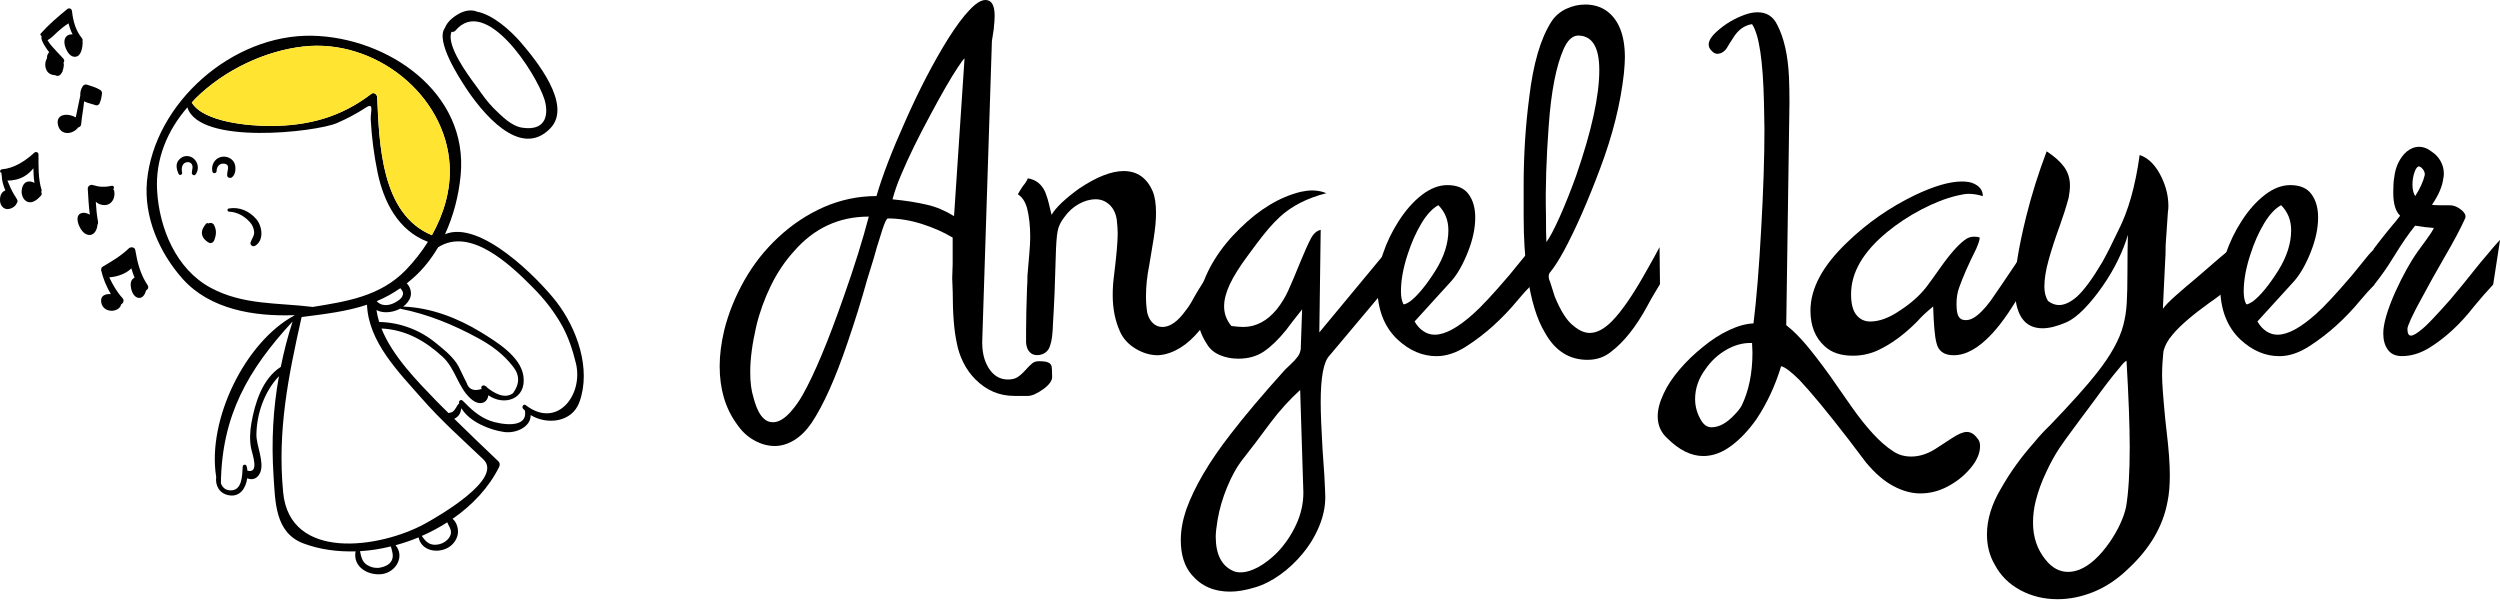 <?xml version="1.0" encoding="utf-8"?>
<!-- Generator: Adobe Illustrator 15.0.0, SVG Export Plug-In . SVG Version: 6.00 Build 0)  -->
<!DOCTYPE svg PUBLIC "-//W3C//DTD SVG 1.1//EN" "http://www.w3.org/Graphics/SVG/1.1/DTD/svg11.dtd">
<svg version="1.1" id="Layer_1" xmlns="http://www.w3.org/2000/svg" xmlns:xlink="http://www.w3.org/1999/xlink" x="0px" y="0px"
	 width="43.583px" height="10.575px" viewBox="0 0 43.583 10.575" enable-background="new 0 0 43.583 10.575" xml:space="preserve">
<g>
	<path d="M15.28,3.418c0.101-0.35,0.268-0.784,0.501-1.304c0.239-0.541,0.488-1.021,0.748-1.439
		c0.138-0.217,0.259-0.382,0.366-0.493C17.006,0.061,17.101,0,17.181,0c0.106,0,0.159,0.093,0.159,0.278
		c0,0.048-0.005,0.125-0.016,0.231l-0.032,0.207l-0.167,5.184c-0.011,0.212,0.026,0.384,0.111,0.517
		c0.084,0.133,0.196,0.199,0.334,0.199c0.069,0,0.125-0.013,0.167-0.04c0.042-0.026,0.087-0.066,0.135-0.119
		c0.053-0.059,0.094-0.1,0.124-0.124c0.029-0.023,0.067-0.036,0.115-0.036c0.08,0,0.135,0.008,0.167,0.024s0.05,0.04,0.056,0.071
		c0.005,0.032,0.008,0.093,0.008,0.183c0,0.063-0.05,0.132-0.151,0.207c-0.111,0.08-0.202,0.12-0.271,0.12h-0.238
		c-0.26,0-0.485-0.096-0.676-0.287c-0.085-0.084-0.155-0.183-0.211-0.294s-0.094-0.225-0.115-0.342
		c-0.048-0.217-0.071-0.514-0.071-0.891L16.6,4.85l0.008-0.247V4.142c-0.159-0.096-0.339-0.175-0.541-0.239
		c-0.201-0.063-0.397-0.095-0.588-0.095c-0.021,0-0.053,0.063-0.095,0.191c-0.08,0.249-0.13,0.416-0.151,0.5l-0.12,0.39
		c-0.095,0.345-0.209,0.71-0.342,1.097c-0.207,0.609-0.413,1.071-0.62,1.383c-0.09,0.132-0.19,0.233-0.302,0.302
		s-0.226,0.104-0.342,0.104c-0.122,0-0.242-0.033-0.361-0.1c-0.12-0.066-0.222-0.163-0.306-0.29
		c-0.196-0.271-0.294-0.604-0.294-1.002c0-0.191,0.026-0.4,0.08-0.628c0.074-0.297,0.191-0.585,0.35-0.867
		c0.159-0.281,0.355-0.53,0.588-0.747c0.244-0.228,0.512-0.406,0.803-0.533C14.658,3.482,14.962,3.418,15.28,3.418z M13.134,6.924
		c0.048,0.186,0.109,0.31,0.183,0.374c0.042,0.042,0.095,0.063,0.159,0.063c0.096,0,0.196-0.059,0.302-0.175
		c0.085-0.096,0.156-0.196,0.215-0.302c0.207-0.366,0.445-0.936,0.715-1.709c0.186-0.524,0.331-0.991,0.438-1.399
		c-0.52,0-0.954,0.201-1.304,0.604c-0.159,0.175-0.294,0.376-0.405,0.604c-0.111,0.228-0.196,0.463-0.254,0.708
		c-0.069,0.302-0.104,0.564-0.104,0.787C13.078,6.659,13.097,6.808,13.134,6.924z M16.632,3.768l0.183-2.75
		c-0.021,0.016-0.061,0.069-0.119,0.159c-0.117,0.175-0.276,0.451-0.477,0.827c-0.212,0.392-0.382,0.739-0.509,1.042
		c-0.064,0.148-0.114,0.292-0.151,0.429c0.223,0.021,0.424,0.053,0.604,0.095C16.322,3.606,16.478,3.673,16.632,3.768z"/>
	<path d="M21.378,4.309l0.135,0.413L21.41,4.929c-0.132,0.27-0.273,0.514-0.421,0.731c-0.207,0.286-0.435,0.458-0.684,0.517
		c-0.053,0.011-0.093,0.016-0.119,0.016c-0.133,0-0.262-0.038-0.39-0.115c-0.127-0.077-0.217-0.176-0.271-0.298
		c-0.084-0.186-0.127-0.397-0.127-0.636c0-0.116,0.008-0.233,0.024-0.35c0.042-0.339,0.063-0.581,0.063-0.724
		c0-0.063-0.005-0.143-0.016-0.238c-0.016-0.111-0.059-0.199-0.127-0.263c-0.069-0.063-0.148-0.095-0.238-0.095
		c-0.101,0-0.2,0.028-0.298,0.083s-0.182,0.131-0.25,0.227c-0.063,0.08-0.104,0.163-0.119,0.25
		c-0.016,0.087-0.027,0.234-0.032,0.441c-0.011,0.445-0.027,0.833-0.048,1.161c-0.005,0.18-0.021,0.307-0.048,0.381
		c-0.016,0.059-0.045,0.102-0.087,0.131s-0.09,0.043-0.143,0.043c-0.053,0-0.097-0.018-0.131-0.056
		c-0.034-0.037-0.054-0.09-0.06-0.159V5.756c0-0.175,0.005-0.416,0.016-0.724c0.005-0.074,0.008-0.151,0.008-0.23l0.032-0.374
		c0.011-0.127,0.016-0.225,0.016-0.294c0-0.196-0.019-0.366-0.056-0.509c-0.032-0.111-0.085-0.191-0.159-0.238
		c0.016-0.032,0.045-0.08,0.087-0.143c0.037-0.042,0.066-0.087,0.087-0.135c0.138,0.021,0.239,0.101,0.302,0.238
		c0.032,0.085,0.053,0.151,0.063,0.199l0.048,0.199c0.074-0.127,0.236-0.281,0.485-0.461c0.302-0.201,0.559-0.302,0.771-0.302
		c0.238,0,0.408,0.12,0.509,0.358c0.037,0.09,0.056,0.215,0.056,0.374c0,0.122-0.013,0.268-0.04,0.438l-0.079,0.477
		c-0.038,0.186-0.056,0.366-0.056,0.541c0,0.101,0.008,0.196,0.023,0.286c0.021,0.08,0.056,0.141,0.104,0.183S20.207,5.7,20.265,5.7
		c0.132,0,0.268-0.095,0.405-0.286c0.048-0.059,0.098-0.138,0.151-0.239c0.101-0.175,0.19-0.312,0.27-0.413
		C21.192,4.629,21.288,4.479,21.378,4.309z"/>
	<path d="M23.024,4.007L23,5.795l1.232-1.486l-0.008,0.644l-1.049,1.249c-0.101,0.106-0.151,0.376-0.151,0.811
		c0,0.185,0.011,0.458,0.032,0.819l0.032,0.461c0.01,0.201,0.016,0.326,0.016,0.374c0,0.165-0.035,0.332-0.104,0.501
		s-0.164,0.329-0.286,0.477c-0.117,0.143-0.249,0.268-0.397,0.374s-0.297,0.18-0.445,0.223c-0.159,0.048-0.302,0.072-0.429,0.072
		c-0.281,0-0.503-0.098-0.668-0.294c-0.127-0.148-0.19-0.35-0.19-0.604c0-0.17,0.032-0.347,0.095-0.533
		c0.143-0.397,0.4-0.835,0.771-1.312c0.244-0.318,0.562-0.694,0.954-1.129c0.021-0.021,0.056-0.054,0.104-0.099
		c0.048-0.045,0.086-0.087,0.115-0.127c0.029-0.04,0.046-0.083,0.052-0.131l0.024-0.691c-0.127,0.159-0.22,0.278-0.278,0.358
		c-0.133,0.164-0.261,0.289-0.386,0.374s-0.274,0.127-0.449,0.127c-0.117,0-0.224-0.021-0.322-0.063
		c-0.098-0.042-0.171-0.104-0.219-0.183c-0.117-0.175-0.175-0.363-0.175-0.564c0-0.106,0.016-0.217,0.047-0.334
		c0.111-0.408,0.345-0.785,0.7-1.129c0.339-0.334,0.692-0.546,1.058-0.636c0.074-0.016,0.14-0.024,0.199-0.024
		c0.09,0,0.172,0.016,0.247,0.048c-0.334,0.085-0.604,0.223-0.811,0.414c-0.063,0.058-0.127,0.125-0.191,0.199
		s-0.135,0.164-0.215,0.27c-0.079,0.106-0.132,0.178-0.159,0.215c-0.138,0.186-0.24,0.349-0.306,0.489
		c-0.066,0.141-0.1,0.269-0.1,0.386c0,0.127,0.042,0.241,0.127,0.342C21.54,5.692,21.609,5.7,21.672,5.7
		c0.223,0,0.419-0.104,0.588-0.31c0.08-0.101,0.146-0.209,0.199-0.326c0.053-0.116,0.125-0.286,0.215-0.509
		c0.074-0.18,0.134-0.312,0.179-0.397C22.898,4.073,22.955,4.022,23.024,4.007z M21.498,9.954c0.037,0.016,0.08,0.024,0.127,0.024
		c0.095,0,0.199-0.031,0.31-0.091c0.111-0.061,0.22-0.145,0.326-0.25c0.138-0.143,0.249-0.306,0.334-0.489
		c0.085-0.183,0.127-0.37,0.127-0.561l-0.056-1.789c-0.186,0.169-0.361,0.363-0.525,0.581c-0.175,0.238-0.342,0.458-0.501,0.66
		c-0.085,0.111-0.167,0.262-0.247,0.453c-0.079,0.191-0.135,0.382-0.167,0.572c-0.021,0.127-0.032,0.226-0.032,0.294
		C21.195,9.665,21.296,9.863,21.498,9.954z"/>
	<path d="M26.721,4.325v0.016l-0.024,0.628c-0.08,0.08-0.156,0.165-0.23,0.254c-0.276,0.334-0.575,0.604-0.898,0.811
		c-0.18,0.117-0.355,0.175-0.525,0.175c-0.244,0-0.469-0.095-0.676-0.286C24.129,5.7,24.01,5.388,24.01,4.985
		c0-0.175,0.033-0.362,0.099-0.561s0.158-0.388,0.274-0.569c0.122-0.19,0.257-0.343,0.405-0.457
		c0.148-0.114,0.297-0.171,0.445-0.171c0.169,0,0.293,0.053,0.37,0.159s0.115,0.241,0.115,0.405c0,0.186-0.042,0.386-0.127,0.6
		c-0.085,0.215-0.18,0.383-0.286,0.505l-0.644,0.708c0.042,0.074,0.094,0.131,0.155,0.171c0.061,0.04,0.126,0.06,0.195,0.06
		c0.18,0,0.405-0.122,0.676-0.366c0.138-0.122,0.347-0.347,0.628-0.676L26.554,4.5C26.617,4.42,26.673,4.362,26.721,4.325z
		 M24.463,5.295c0.005,0.021,0.045,0.008,0.119-0.04c0.132-0.101,0.281-0.281,0.445-0.541c0.148-0.239,0.223-0.472,0.223-0.7
		c0-0.175-0.059-0.321-0.175-0.437c-0.106,0.058-0.205,0.166-0.298,0.322s-0.171,0.333-0.235,0.529
		c-0.079,0.238-0.119,0.456-0.119,0.652C24.423,5.17,24.436,5.242,24.463,5.295z"/>
	<path d="M28.931,4.309l0.008,0.644c-0.117,0.191-0.193,0.324-0.23,0.398c-0.191,0.35-0.398,0.609-0.62,0.779
		c-0.117,0.096-0.254,0.143-0.414,0.143c-0.318,0-0.564-0.156-0.739-0.469c-0.143-0.233-0.247-0.573-0.31-1.018
		c-0.042-0.286-0.064-0.625-0.064-1.018V3.244c0-0.536,0.032-1.047,0.096-1.535c0.069-0.593,0.199-1.039,0.39-1.335
		c0.063-0.096,0.148-0.168,0.254-0.219c0.106-0.05,0.217-0.076,0.333-0.076c0.144,0,0.268,0.037,0.374,0.111
		c0.211,0.154,0.318,0.424,0.318,0.811c0,0.059-0.005,0.151-0.017,0.278c-0.058,0.525-0.195,1.076-0.413,1.654
		c-0.212,0.567-0.421,1.044-0.628,1.431c-0.09,0.165-0.169,0.289-0.238,0.374c-0.021,0.021-0.032,0.047-0.032,0.08
		c0,0.032,0.008,0.063,0.024,0.095l0.08,0.254c0.106,0.26,0.217,0.432,0.333,0.517c0.096,0.08,0.188,0.12,0.278,0.12
		c0.122,0,0.249-0.066,0.382-0.199c0.169-0.17,0.366-0.454,0.589-0.851L28.828,4.5L28.931,4.309z M27.5,0.62
		c-0.096,0.01-0.175,0.087-0.239,0.23c-0.132,0.297-0.22,0.745-0.262,1.343c-0.042,0.573-0.059,1.087-0.048,1.542
		c0,0.254,0.003,0.416,0.008,0.485c0.059-0.079,0.135-0.225,0.231-0.437c0.095-0.212,0.19-0.451,0.286-0.716
		c0.27-0.779,0.405-1.394,0.405-1.844C27.881,0.816,27.754,0.615,27.5,0.62z"/>
	<path d="M30.544,0.421c-0.138,0.021-0.249,0.104-0.334,0.247c-0.042,0.063-0.074,0.114-0.095,0.151
		c-0.017,0.032-0.04,0.06-0.072,0.083c-0.031,0.023-0.066,0.036-0.104,0.036s-0.071-0.019-0.103-0.056
		c-0.032-0.032-0.048-0.066-0.048-0.104c0-0.069,0.048-0.146,0.143-0.23c0.138-0.127,0.303-0.225,0.493-0.294
		c0.08-0.027,0.151-0.04,0.215-0.04c0.159,0,0.272,0.072,0.342,0.215c0.122,0.233,0.19,0.541,0.207,0.922
		c0.005,0.117,0.008,0.263,0.008,0.438l-0.056,3.88c0.116,0.09,0.234,0.207,0.354,0.35s0.256,0.321,0.409,0.533l0.366,0.525
		c0.271,0.387,0.514,0.649,0.731,0.787c0.09,0.063,0.196,0.095,0.317,0.095c0.139,0,0.276-0.042,0.414-0.127l0.294-0.191
		c0.111-0.074,0.199-0.111,0.263-0.111c0.068,0,0.13,0.037,0.183,0.111c0.032,0.032,0.048,0.077,0.048,0.135
		c0,0.132-0.062,0.268-0.183,0.405c-0.106,0.122-0.235,0.223-0.386,0.302c-0.151,0.08-0.31,0.119-0.474,0.119
		c-0.153,0-0.312-0.044-0.473-0.131c-0.162-0.087-0.319-0.224-0.473-0.409l-0.295-0.39c-0.376-0.488-0.665-0.837-0.866-1.049
		c-0.144-0.143-0.249-0.223-0.318-0.239c-0.101,0.334-0.243,0.641-0.429,0.922c-0.139,0.196-0.286,0.353-0.445,0.469
		C30.02,7.892,29.858,7.95,29.694,7.95c-0.212,0-0.421-0.104-0.628-0.31c-0.111-0.101-0.167-0.228-0.167-0.382
		c0-0.117,0.034-0.249,0.104-0.397c0.063-0.138,0.156-0.278,0.278-0.421s0.26-0.275,0.413-0.397c0.148-0.122,0.3-0.219,0.453-0.29
		c0.154-0.072,0.294-0.11,0.422-0.115c0.053-0.424,0.098-0.978,0.135-1.662c0.037-0.652,0.056-1.227,0.056-1.726l-0.008-0.445
		C30.736,1.062,30.667,0.602,30.544,0.421z M30.544,5.979c-0.153-0.005-0.304,0.035-0.449,0.119
		c-0.146,0.085-0.266,0.196-0.361,0.334c-0.122,0.164-0.183,0.339-0.183,0.525c0,0.132,0.036,0.259,0.111,0.381
		c0.047,0.074,0.105,0.111,0.175,0.111c0.132,0,0.268-0.074,0.405-0.223c0.048-0.048,0.087-0.098,0.119-0.151
		c0.127-0.26,0.19-0.57,0.19-0.93L30.544,5.979z"/>
	<path d="M34.059,6.193c-0.17,0-0.271-0.074-0.302-0.222c-0.027-0.101-0.046-0.31-0.056-0.628c-0.117,0.096-0.207,0.18-0.271,0.254
		c-0.229,0.233-0.464,0.406-0.708,0.517c-0.132,0.058-0.272,0.087-0.421,0.087c-0.212,0-0.376-0.056-0.493-0.167
		c-0.164-0.148-0.246-0.355-0.246-0.62c0-0.387,0.214-0.785,0.644-1.193c0.345-0.333,0.736-0.606,1.177-0.819
		c0.334-0.159,0.606-0.238,0.819-0.238c0.084,0,0.15,0.011,0.198,0.032c0.111,0.048,0.167,0.122,0.167,0.223
		c-0.085-0.026-0.167-0.04-0.246-0.04c-0.054,0-0.122,0.011-0.207,0.032c-0.196,0.047-0.403,0.128-0.62,0.242
		c-0.218,0.114-0.416,0.245-0.597,0.394C32.48,4.391,32.27,4.751,32.27,5.128c0,0.164,0.03,0.285,0.092,0.361
		c0.061,0.077,0.142,0.116,0.242,0.116c0.159,0,0.331-0.064,0.517-0.191c0.196-0.127,0.353-0.268,0.47-0.421
		c0.079-0.106,0.161-0.22,0.246-0.342c0.186-0.26,0.337-0.424,0.453-0.493c0.037-0.021,0.08-0.032,0.127-0.032
		c0.043,0,0.074,0.005,0.096,0.016c0,0.037-0.021,0.103-0.063,0.199c-0.133,0.265-0.23,0.487-0.294,0.667
		c-0.032,0.085-0.048,0.183-0.048,0.294c0,0.132,0.021,0.214,0.063,0.247c0.021,0.021,0.056,0.032,0.104,0.032
		c0.058,0,0.122-0.026,0.19-0.08c0.106-0.085,0.212-0.209,0.318-0.374l0.104-0.151l0.461-0.684l0.023,0.596
		c-0.143,0.233-0.264,0.423-0.361,0.568c-0.099,0.146-0.195,0.269-0.29,0.37C34.491,6.071,34.271,6.193,34.059,6.193z"/>
	<path d="M39.107,4.134L38.876,5c-0.127,0.111-0.247,0.204-0.358,0.278c-0.302,0.217-0.517,0.403-0.644,0.557
		c-0.079,0.09-0.133,0.188-0.159,0.294C37.7,6.272,37.692,6.41,37.692,6.543c0,0.132,0.019,0.39,0.056,0.771l0.023,0.207
		c0.037,0.307,0.056,0.562,0.056,0.763c0,0.18-0.013,0.334-0.04,0.461c-0.079,0.429-0.307,0.819-0.684,1.169
		c-0.186,0.18-0.384,0.314-0.596,0.401s-0.425,0.131-0.637,0.131c-0.238,0-0.455-0.053-0.651-0.159s-0.345-0.254-0.445-0.445
		c-0.09-0.154-0.135-0.329-0.135-0.525c0-0.26,0.082-0.527,0.246-0.803c0.159-0.281,0.35-0.546,0.572-0.795
		c0.085-0.106,0.181-0.209,0.286-0.31c0.371-0.387,0.642-0.689,0.812-0.907c0.243-0.307,0.397-0.585,0.461-0.834
		c0.031-0.117,0.052-0.245,0.06-0.386c0.008-0.14,0.012-0.316,0.012-0.529c0-0.27,0.003-0.49,0.008-0.66
		c-0.037,0.132-0.094,0.278-0.171,0.437c-0.077,0.159-0.166,0.31-0.267,0.454c-0.105,0.153-0.214,0.287-0.325,0.401
		c-0.111,0.114-0.215,0.192-0.311,0.234c-0.159,0.069-0.297,0.104-0.413,0.104c-0.323,0-0.485-0.241-0.485-0.724
		c0-0.275,0.066-0.684,0.199-1.224c0.095-0.382,0.215-0.761,0.357-1.137c0.138,0.09,0.24,0.182,0.306,0.274
		c0.066,0.093,0.1,0.2,0.1,0.322c0,0.064-0.008,0.135-0.023,0.215c-0.048,0.175-0.099,0.334-0.151,0.477
		c-0.085,0.233-0.151,0.436-0.198,0.608C35.665,4.708,35.64,4.863,35.64,5c0,0.095,0.021,0.178,0.063,0.247
		c0.064,0.048,0.128,0.071,0.191,0.071c0.096,0,0.198-0.047,0.31-0.143c0.128-0.116,0.276-0.318,0.445-0.604
		c0.08-0.143,0.173-0.326,0.278-0.549c0.175-0.339,0.3-0.779,0.374-1.32c0.159,0.053,0.289,0.188,0.39,0.406
		c0.074,0.159,0.111,0.321,0.111,0.485c0,0.042-0.003,0.074-0.008,0.096c0,0.016-0.014,0.212-0.04,0.588
		c0,0.122-0.003,0.212-0.008,0.271l-0.024,0.485l-0.016,0.35c0.042-0.059,0.119-0.137,0.23-0.235c0.111-0.098,0.23-0.2,0.358-0.306
		l0.405-0.35C38.844,4.375,38.98,4.256,39.107,4.134z M37.072,6.289c-0.026,0.01-0.066,0.05-0.119,0.119
		c-0.122,0.143-0.273,0.339-0.453,0.588l-0.255,0.342c-0.196,0.265-0.308,0.418-0.334,0.461c-0.085,0.127-0.166,0.273-0.242,0.438
		C35.591,8.4,35.532,8.565,35.49,8.729c-0.032,0.127-0.048,0.255-0.048,0.382c0,0.254,0.074,0.472,0.223,0.652
		c0.111,0.138,0.241,0.207,0.39,0.207c0.063,0,0.13-0.014,0.198-0.04c0.181-0.074,0.355-0.233,0.525-0.477
		c0.073-0.106,0.136-0.214,0.187-0.326c0.05-0.111,0.083-0.209,0.1-0.294c0.042-0.249,0.063-0.596,0.063-1.042
		C37.127,7.42,37.109,6.919,37.072,6.289z"/>
	<path d="M41.413,4.325v0.016l-0.024,0.628c-0.079,0.08-0.156,0.165-0.23,0.254c-0.275,0.334-0.575,0.604-0.898,0.811
		c-0.18,0.117-0.354,0.175-0.524,0.175c-0.244,0-0.469-0.095-0.676-0.286c-0.238-0.223-0.357-0.535-0.357-0.938
		c0-0.175,0.033-0.362,0.1-0.561c0.065-0.199,0.157-0.388,0.273-0.569c0.122-0.19,0.258-0.343,0.406-0.457
		c0.147-0.114,0.296-0.171,0.444-0.171c0.17,0,0.293,0.053,0.37,0.159s0.115,0.241,0.115,0.405c0,0.186-0.042,0.386-0.127,0.6
		c-0.085,0.215-0.181,0.383-0.286,0.505l-0.645,0.708c0.043,0.074,0.095,0.131,0.155,0.171c0.061,0.04,0.126,0.06,0.195,0.06
		c0.18,0,0.405-0.122,0.676-0.366c0.138-0.122,0.347-0.347,0.628-0.676L41.246,4.5C41.309,4.42,41.365,4.362,41.413,4.325z
		 M39.155,5.295c0.005,0.021,0.045,0.008,0.119-0.04c0.133-0.101,0.281-0.281,0.445-0.541c0.148-0.239,0.223-0.472,0.223-0.7
		c0-0.175-0.059-0.321-0.175-0.437c-0.106,0.058-0.206,0.166-0.299,0.322s-0.171,0.333-0.234,0.529
		c-0.079,0.238-0.119,0.456-0.119,0.652C39.115,5.17,39.128,5.242,39.155,5.295z"/>
	<path d="M42.232,5.732c0.073-0.058,0.232-0.225,0.477-0.501c0.122-0.143,0.3-0.36,0.532-0.652c0.186-0.223,0.3-0.355,0.343-0.397
		l-0.12,0.779c-0.105,0.111-0.217,0.238-0.334,0.381c-0.243,0.313-0.509,0.557-0.795,0.731c-0.153,0.09-0.307,0.135-0.461,0.135
		c-0.111,0-0.193-0.037-0.246-0.111c-0.054-0.074-0.08-0.169-0.08-0.286c0-0.164,0.069-0.403,0.207-0.716
		c0.133-0.291,0.265-0.53,0.397-0.715c0.08-0.111,0.13-0.18,0.151-0.207c0.063-0.085,0.105-0.151,0.127-0.199l-0.167-0.016
		l-0.159-0.024c-0.105,0.127-0.23,0.308-0.373,0.541c-0.106,0.175-0.223,0.342-0.351,0.501V4.341
		c0.043-0.059,0.117-0.154,0.223-0.287l0.111-0.135c0.021-0.021,0.063-0.074,0.128-0.159c-0.08-0.074-0.12-0.209-0.12-0.405
		c0-0.111,0.006-0.199,0.017-0.263c0.011-0.095,0.035-0.183,0.075-0.262s0.089-0.143,0.147-0.191c0.068-0.053,0.138-0.08,0.206-0.08
		c0.08,0,0.156,0.029,0.23,0.088c0.064,0.042,0.114,0.097,0.151,0.163c0.037,0.066,0.056,0.139,0.056,0.219
		c0,0.032-0.003,0.056-0.008,0.072c-0.016,0.143-0.082,0.299-0.199,0.469c0.027,0.005,0.069,0.008,0.128,0.008h0.127h0.056
		c0.068,0,0.137,0.028,0.203,0.083c0.065,0.055,0.086,0.107,0.06,0.155c-0.085,0.186-0.199,0.4-0.342,0.644
		c-0.159,0.275-0.306,0.538-0.438,0.787c-0.048,0.085-0.101,0.188-0.159,0.31c-0.043,0.095-0.063,0.154-0.063,0.175
		c0,0.08,0.021,0.119,0.063,0.119C42.07,5.851,42.136,5.812,42.232,5.732z M42.271,3.053c0.006-0.048-0.016-0.093-0.063-0.135
		l-0.031-0.016H42.16c-0.026,0.01-0.05,0.047-0.071,0.111c-0.021,0.063-0.032,0.132-0.032,0.207c0,0.085,0.017,0.151,0.048,0.199
		C42.189,3.286,42.245,3.164,42.271,3.053z"/>
</g>
<g>
	<path fill="#010101" d="M9.695,5.255c0.364,0.469,0.616,1.176,0.406,1.755c-0.129,0.356-0.566,0.4-0.85,0.226
		c0.006,0.201-0.249,0.325-0.463,0.295C8.544,7.498,8.182,7.355,8.044,7.116c0,0.002,0,0.005-0.001,0.007
		C8.035,7.161,8.025,7.2,8.003,7.232C7.985,7.258,7.954,7.285,7.919,7.301c0.254,0.25,0.514,0.498,0.772,0.744
		C8.716,8.07,8.717,8.108,8.702,8.139C8.525,8.498,8.236,8.805,7.89,9.045c0.075,0.059,0.107,0.184,0.09,0.271
		C7.962,9.414,7.896,9.499,7.81,9.548c-0.185,0.104-0.463,0.057-0.513-0.18C7.166,9.423,7.032,9.468,6.896,9.505
		c0.165,0.198,0.006,0.469-0.234,0.503c-0.239,0.032-0.516-0.122-0.463-0.396c-0.313,0.009-0.62-0.031-0.9-0.135
		C4.789,9.292,4.8,8.745,4.768,8.287C4.73,7.687,4.761,7.12,4.863,6.558C4.609,6.827,4.475,7.21,4.47,7.577
		c-0.002,0.19,0.143,0.48,0.066,0.662C4.484,8.36,4.381,8.371,4.31,8.337C4.287,8.51,4.182,8.673,3.984,8.633
		C3.819,8.601,3.75,8.457,3.769,8.315C3.607,7.322,4.273,5.96,5.133,5.499c0-0.002,0.001-0.004,0.001-0.005
		c-0.705,0.027-1.476-0.1-1.953-0.636C2.776,4.401,2.506,3.785,2.562,3.161c0.127-1.368,1.491-2.566,2.88-2.538
		C6.752,0.65,8.174,1.608,8.03,3.061C7.997,3.409,7.906,3.761,7.758,4.083C8.371,3.827,9.379,4.851,9.695,5.255 M9.165,7.063
		c0.548,0.423,1.009-0.179,0.875-0.73C9.983,6.102,9.91,5.875,9.793,5.667C9.655,5.423,9.487,5.21,9.289,5.011
		c-0.408-0.413-1.095-1.055-1.651-0.7C7.521,4.507,7.382,4.688,7.21,4.84C7.169,4.876,7.13,4.91,7.091,4.941
		c0.06,0.054,0.087,0.155,0.067,0.227C7.139,5.24,7.088,5.299,7.029,5.345C7.51,5.362,7.979,5.543,8.388,5.794
		c0.265,0.164,0.688,0.417,0.737,0.763C9.181,6.965,8.783,7.083,8.513,6.89C8.5,7.024,8.36,7.09,8.205,6.949
		C7.981,6.747,7.941,6.427,7.714,6.218C7.41,5.939,7.066,5.745,6.65,5.727C6.843,6.21,7.278,6.649,7.61,6.993
		C7.678,7.064,7.75,7.131,7.82,7.202c0.021-0.01,0.042-0.007,0.064-0.019c0.019-0.011,0.037-0.031,0.05-0.051
		C7.949,7.112,7.96,7.09,7.973,7.068c0.008-0.013,0.024-0.026,0.033-0.041C8.005,7.025,8.005,7.023,8.003,7.021
		c-0.01-0.036,0.037-0.063,0.063-0.036c0.143,0.146,0.282,0.279,0.48,0.351c0.169,0.061,0.662,0.151,0.605-0.179
		C9.14,7.148,9.129,7.137,9.118,7.125C9.09,7.093,9.127,7.034,9.165,7.063 M8.944,6.854c0.118-0.162,0.118-0.318-0.002-0.465
		c-0.163-0.213-0.377-0.37-0.61-0.496C7.906,5.661,7.456,5.476,6.981,5.383C6.979,5.382,6.977,5.381,6.976,5.379
		c-0.012,0.008-0.025,0.017-0.04,0.021C6.817,5.453,6.665,5.461,6.563,5.405c0.01,0.071,0.027,0.14,0.047,0.208h0.001
		C6.979,5.621,7.328,5.754,7.61,5.989c0.139,0.115,0.304,0.243,0.389,0.408c0.045,0.088,0.085,0.182,0.133,0.27
		c0.037,0.122,0.126,0.159,0.267,0.113c-0.001,0-0.001-0.001-0.002-0.001C8.368,6.739,8.426,6.7,8.459,6.728
		C8.462,6.73,8.464,6.734,8.467,6.735c0.006,0,0.014,0.002,0.018,0.01c0,0.002,0.001,0.004,0.001,0.006
		C8.603,6.847,8.797,6.966,8.944,6.854 M7.404,9.132c0.238-0.13,1.379-0.786,1.022-1.124C8.062,7.662,7.682,7.323,7.351,6.944
		C6.945,6.482,6.423,5.959,6.398,5.312c-0.351,0.118-0.721,0.161-1.14,0.215C5.026,6.562,4.834,7.504,4.936,8.581
		C5.049,9.79,6.623,9.558,7.404,9.132 M7.862,9.283C7.863,9.211,7.82,9.167,7.797,9.106c-0.141,0.09-0.289,0.17-0.444,0.237
		c0.049,0.07,0.101,0.137,0.191,0.151c0.071,0.011,0.149-0.008,0.208-0.046C7.806,9.412,7.859,9.353,7.862,9.283 M7.529,4.1
		c0.208-0.37,0.333-0.787,0.31-1.213C7.772,1.645,6.529,0.67,5.286,0.811C4.625,0.886,3.913,1.216,3.409,1.716v0.001
		C3.406,1.718,3.405,1.719,3.404,1.721c-0.02,0.022-0.04,0.045-0.061,0.067c0.208,0.348,1.023,0.408,1.359,0.408
		c0.668,0,1.242-0.152,1.774-0.562c0.042-0.032,0.096,0.014,0.099,0.057C6.612,2.508,6.644,3.736,7.529,4.1 M7.076,4.706
		c0.142-0.147,0.272-0.312,0.384-0.49C6.944,4.022,6.688,3.522,6.581,3C6.519,2.697,6.479,2.39,6.463,2.082
		C6.457,1.95,6.526,1.78,6.382,1.873C6.216,1.981,6.053,2.068,5.87,2.147C5.513,2.3,3.479,2.54,3.266,1.872
		C2.919,2.274,2.707,2.769,2.739,3.323c0.037,0.651,0.328,1.368,0.934,1.694c0.566,0.305,1.17,0.258,1.779,0.334
		C6.043,5.255,6.63,5.167,7.076,4.706 M7.022,5.143c0.015-0.053-0.015-0.084-0.043-0.119C6.844,5.118,6.708,5.192,6.567,5.25
		c0.074,0.087,0.201,0.087,0.314,0.027C6.934,5.249,7.005,5.206,7.022,5.143 M6.827,9.774c0.042-0.081,0.009-0.165-0.013-0.248
		C6.635,9.57,6.456,9.598,6.276,9.609c0.02,0.096,0.036,0.188,0.128,0.243C6.47,9.892,6.553,9.91,6.63,9.895
		C6.705,9.88,6.789,9.846,6.827,9.774 M4.895,6.396c0.053-0.264,0.12-0.527,0.206-0.792c-0.777,0.842-1.235,1.64-1.25,2.821
		c0.023,0.064,0.07,0.117,0.154,0.123c0.221,0.017,0.217-0.264,0.226-0.413c0.002-0.039,0.057-0.048,0.068-0.009
		c0.007,0.024,0.012,0.051,0.015,0.08C4.526,8.26,4.4,7.923,4.378,7.818C4.35,7.674,4.357,7.524,4.382,7.38
		C4.444,7.024,4.573,6.603,4.895,6.396"/>
	<path fill="#010101" d="M9.077,0.736c0.257,0.301,0.911,1.09,0.518,1.5C9.062,2.791,8.386,1.94,8.105,1.507
		C8.018,1.371,7.588,0.721,7.754,0.49C7.78,0.424,7.825,0.368,7.878,0.323c0.077-0.064,0.165-0.117,0.266-0.136
		c0.044-0.007,0.117-0.01,0.166,0.015C8.596,0.255,8.902,0.535,9.077,0.736 M9.11,2.227c0.444,0.064,0.449-0.279,0.381-0.496
		C9.343,1.267,8.464-0.094,7.938,0.535C7.917,0.556,7.894,0.56,7.871,0.554C7.857,0.588,7.853,0.633,7.858,0.679
		c0.001,0.004,0.001,0.008,0.001,0.012C7.896,0.973,8.23,1.402,8.328,1.537C8.415,1.66,8.503,1.785,8.611,1.892
		C8.747,2.023,8.913,2.2,9.11,2.227"/>
	<path fill="#FFE531" d="M7.839,2.886C7.862,3.313,7.736,3.73,7.529,4.1C6.644,3.736,6.612,2.508,6.576,1.691
		C6.573,1.647,6.519,1.602,6.477,1.634c-0.533,0.41-1.106,0.562-1.774,0.562c-0.336,0-1.151-0.061-1.359-0.408
		c0.021-0.021,0.04-0.045,0.061-0.067c0.001-0.001,0.002-0.002,0.005-0.004V1.716c0.504-0.5,1.217-0.83,1.877-0.905
		C6.529,0.67,7.772,1.645,7.839,2.886"/>
	<path fill="#010101" d="M4.473,3.826c0.102,0.124,0.132,0.367-0.027,0.46c-0.039,0.022-0.091-0.014-0.078-0.06
		c0.021-0.064,0.07-0.118,0.062-0.188C4.425,3.976,4.395,3.914,4.353,3.869C4.261,3.768,4.132,3.694,3.993,3.69
		c-0.03,0-0.039-0.048-0.006-0.055C4.173,3.601,4.353,3.681,4.473,3.826"/>
	<path fill="#010101" d="M4.093,2.86c0.024,0.072,0.014,0.192-0.056,0.235C4.01,3.111,3.966,3.097,3.961,3.065
		c-0.013-0.07,0.067-0.194-0.049-0.211C3.829,2.841,3.776,2.905,3.776,2.982c0,0.041-0.064,0.053-0.073,0.01
		C3.671,2.843,3.787,2.706,3.944,2.735C4.011,2.748,4.071,2.794,4.093,2.86"/>
	<path fill="#010101" d="M3.729,3.918c0.05,0.093,0.043,0.174,0.005,0.272C3.718,4.229,3.678,4.251,3.638,4.229
		C3.58,4.196,3.533,4.149,3.521,4.082c-0.01-0.068,0.027-0.128,0.067-0.177c0.015-0.019,0.033-0.019,0.048-0.009
		c0,0,0-0.001,0.001-0.001C3.667,3.877,3.71,3.886,3.729,3.918"/>
	<path fill="#010101" d="M3.271,2.721C3.423,2.734,3.503,2.92,3.408,3.043C3.387,3.071,3.344,3.046,3.344,3.017
		c-0.001-0.05,0.03-0.108-0.002-0.156C3.324,2.834,3.294,2.823,3.263,2.827c-0.09,0.011-0.106,0.108-0.088,0.181
		c0.009,0.035-0.043,0.06-0.06,0.026c-0.033-0.067-0.057-0.162-0.01-0.229C3.143,2.751,3.204,2.715,3.271,2.721"/>
	<path fill="#010101" d="M2.573,4.971c0.025,0.035,0.006,0.074-0.026,0.092C2.528,5.132,2.485,5.21,2.405,5.191
		c-0.066-0.017-0.102-0.089-0.117-0.15c-0.015-0.069-0.021-0.15,0.044-0.193c0.005-0.002,0.01-0.004,0.014-0.006
		C2.325,4.788,2.306,4.734,2.29,4.678C2.196,4.775,2.036,4.826,1.905,4.835c0.062,0.129,0.13,0.252,0.231,0.362
		C2.17,5.233,2.151,5.286,2.114,5.304C2.077,5.457,1.799,5.465,1.765,5.273c-0.02-0.119,0.068-0.152,0.167-0.146
		C1.856,4.998,1.797,4.856,1.763,4.71c-0.001-0.01,0-0.021,0.005-0.029c0-0.01,0.004-0.022,0.016-0.028
		C1.949,4.555,2.106,4.464,2.246,4.33C2.28,4.298,2.35,4.307,2.358,4.358C2.395,4.578,2.448,4.786,2.573,4.971"/>
	<path fill="#010101" d="M1.99,3.324c0.025,0.113-0.03,0.242-0.156,0.251C1.773,3.579,1.713,3.557,1.67,3.518
		c0.006,0.116,0.018,0.233,0.039,0.349c0.003,0.019-0.001,0.038-0.01,0.05c-0.004,0.088-0.06,0.198-0.162,0.177
		C1.459,4.08,1.406,3.999,1.377,3.932C1.352,3.873,1.325,3.76,1.402,3.723c0.055-0.026,0.11-0.01,0.164,0.019
		C1.547,3.592,1.538,3.441,1.53,3.288C1.529,3.247,1.574,3.213,1.614,3.225c0.115,0.036,0.213,0.041,0.331,0.014
		C1.979,3.23,2,3.27,1.977,3.296C1.976,3.297,1.975,3.297,1.974,3.298C1.981,3.305,1.987,3.313,1.99,3.324"/>
	<path fill="#010101" d="M1.747,1.568C1.765,1.58,1.78,1.601,1.778,1.623C1.774,1.685,1.76,1.749,1.734,1.806
		C1.724,1.83,1.689,1.843,1.666,1.834c-0.064-0.024-0.137-0.036-0.2-0.067C1.455,1.9,1.425,2.035,1.415,2.166
		C1.413,2.197,1.388,2.218,1.362,2.222C1.273,2.345,1.06,2.369,1.013,2.187C0.961,1.986,1.176,1.965,1.314,2.044
		c0.003,0,0.006-0.001,0.008-0.003c0.024-0.126,0.054-0.252,0.079-0.38c0-0.001-0.002-0.002-0.002-0.005
		c0-0.057,0.011-0.102,0.042-0.151c0.014-0.023,0.043-0.038,0.072-0.03C1.591,1.5,1.676,1.524,1.747,1.568"/>
	<path fill="#010101" d="M1.429,0.667c0.013,0.019,0.015,0.039,0.008,0.056C1.44,0.729,1.441,0.732,1.441,0.738
		C1.44,0.819,1.419,0.988,1.308,0.99C1.232,0.993,1.181,0.919,1.153,0.857c-0.03-0.064-0.05-0.163,0.002-0.22
		c0.031-0.033,0.071-0.041,0.111-0.037C1.234,0.54,1.212,0.475,1.194,0.407C1.125,0.451,1.062,0.501,1.002,0.556
		C0.95,0.608,0.893,0.664,0.829,0.701C0.85,0.737,0.874,0.771,0.902,0.803C0.959,0.869,1.02,0.93,1.078,0.993
		c0.011,0.012,0.02,0.022,0.028,0.031c0.022,0.024,0.015,0.054-0.001,0.073c0.003,0.005,0.006,0.009,0.008,0.015
		C1.114,1.14,1.109,1.189,1.092,1.234c0.001,0.011-0.004,0.021-0.013,0.031c-0.022,0.042-0.056,0.07-0.103,0.053
		C0.969,1.317,0.965,1.312,0.96,1.31c-0.061,0-0.121-0.029-0.149-0.087C0.777,1.152,0.784,1.08,0.819,1.016
		c-0.001-0.04,0.008-0.077,0.037-0.103c0-0.001,0.002-0.001,0.002-0.002C0.833,0.879,0.809,0.849,0.79,0.815
		C0.76,0.766,0.708,0.688,0.725,0.626c-0.018-0.004-0.03-0.024-0.014-0.042c0.138-0.155,0.299-0.293,0.46-0.424
		C1.206,0.131,1.25,0.15,1.255,0.194C1.274,0.365,1.318,0.532,1.429,0.667"/>
	<path fill="#010101" d="M0.725,3.311c0.004,0.014,0,0.025-0.007,0.036C0.73,3.364,0.733,3.389,0.715,3.41
		C0.656,3.475,0.564,3.559,0.47,3.514c-0.064-0.031-0.095-0.111-0.093-0.18c0.002-0.063,0.03-0.149,0.101-0.167
		c0.045-0.01,0.086,0.001,0.123,0.022c-0.013-0.084-0.018-0.17-0.019-0.256c-0.044,0.058-0.105,0.11-0.159,0.141
		C0.335,3.125,0.231,3.15,0.129,3.147C0.164,3.234,0.201,3.318,0.25,3.4C0.271,3.426,0.286,3.458,0.3,3.483
		c0.011,0.023,0.005,0.045-0.01,0.061v0.004C0.26,3.617,0.145,3.672,0.074,3.631C0.014,3.596-0.005,3.526,0,3.46
		c0.004-0.057,0.035-0.123,0.094-0.139C0.056,3.234,0.031,3.144,0.03,3.05C0.021,3.04,0.021,3.026,0.029,3.016V3.013H0.025
		C-0.013,3.008,0,2.954,0.032,2.952c0.213-0.017,0.411-0.147,0.565-0.289c0.027-0.026,0.074-0.01,0.074,0.031
		C0.672,2.902,0.663,3.108,0.725,3.311"/>
</g>
</svg>
